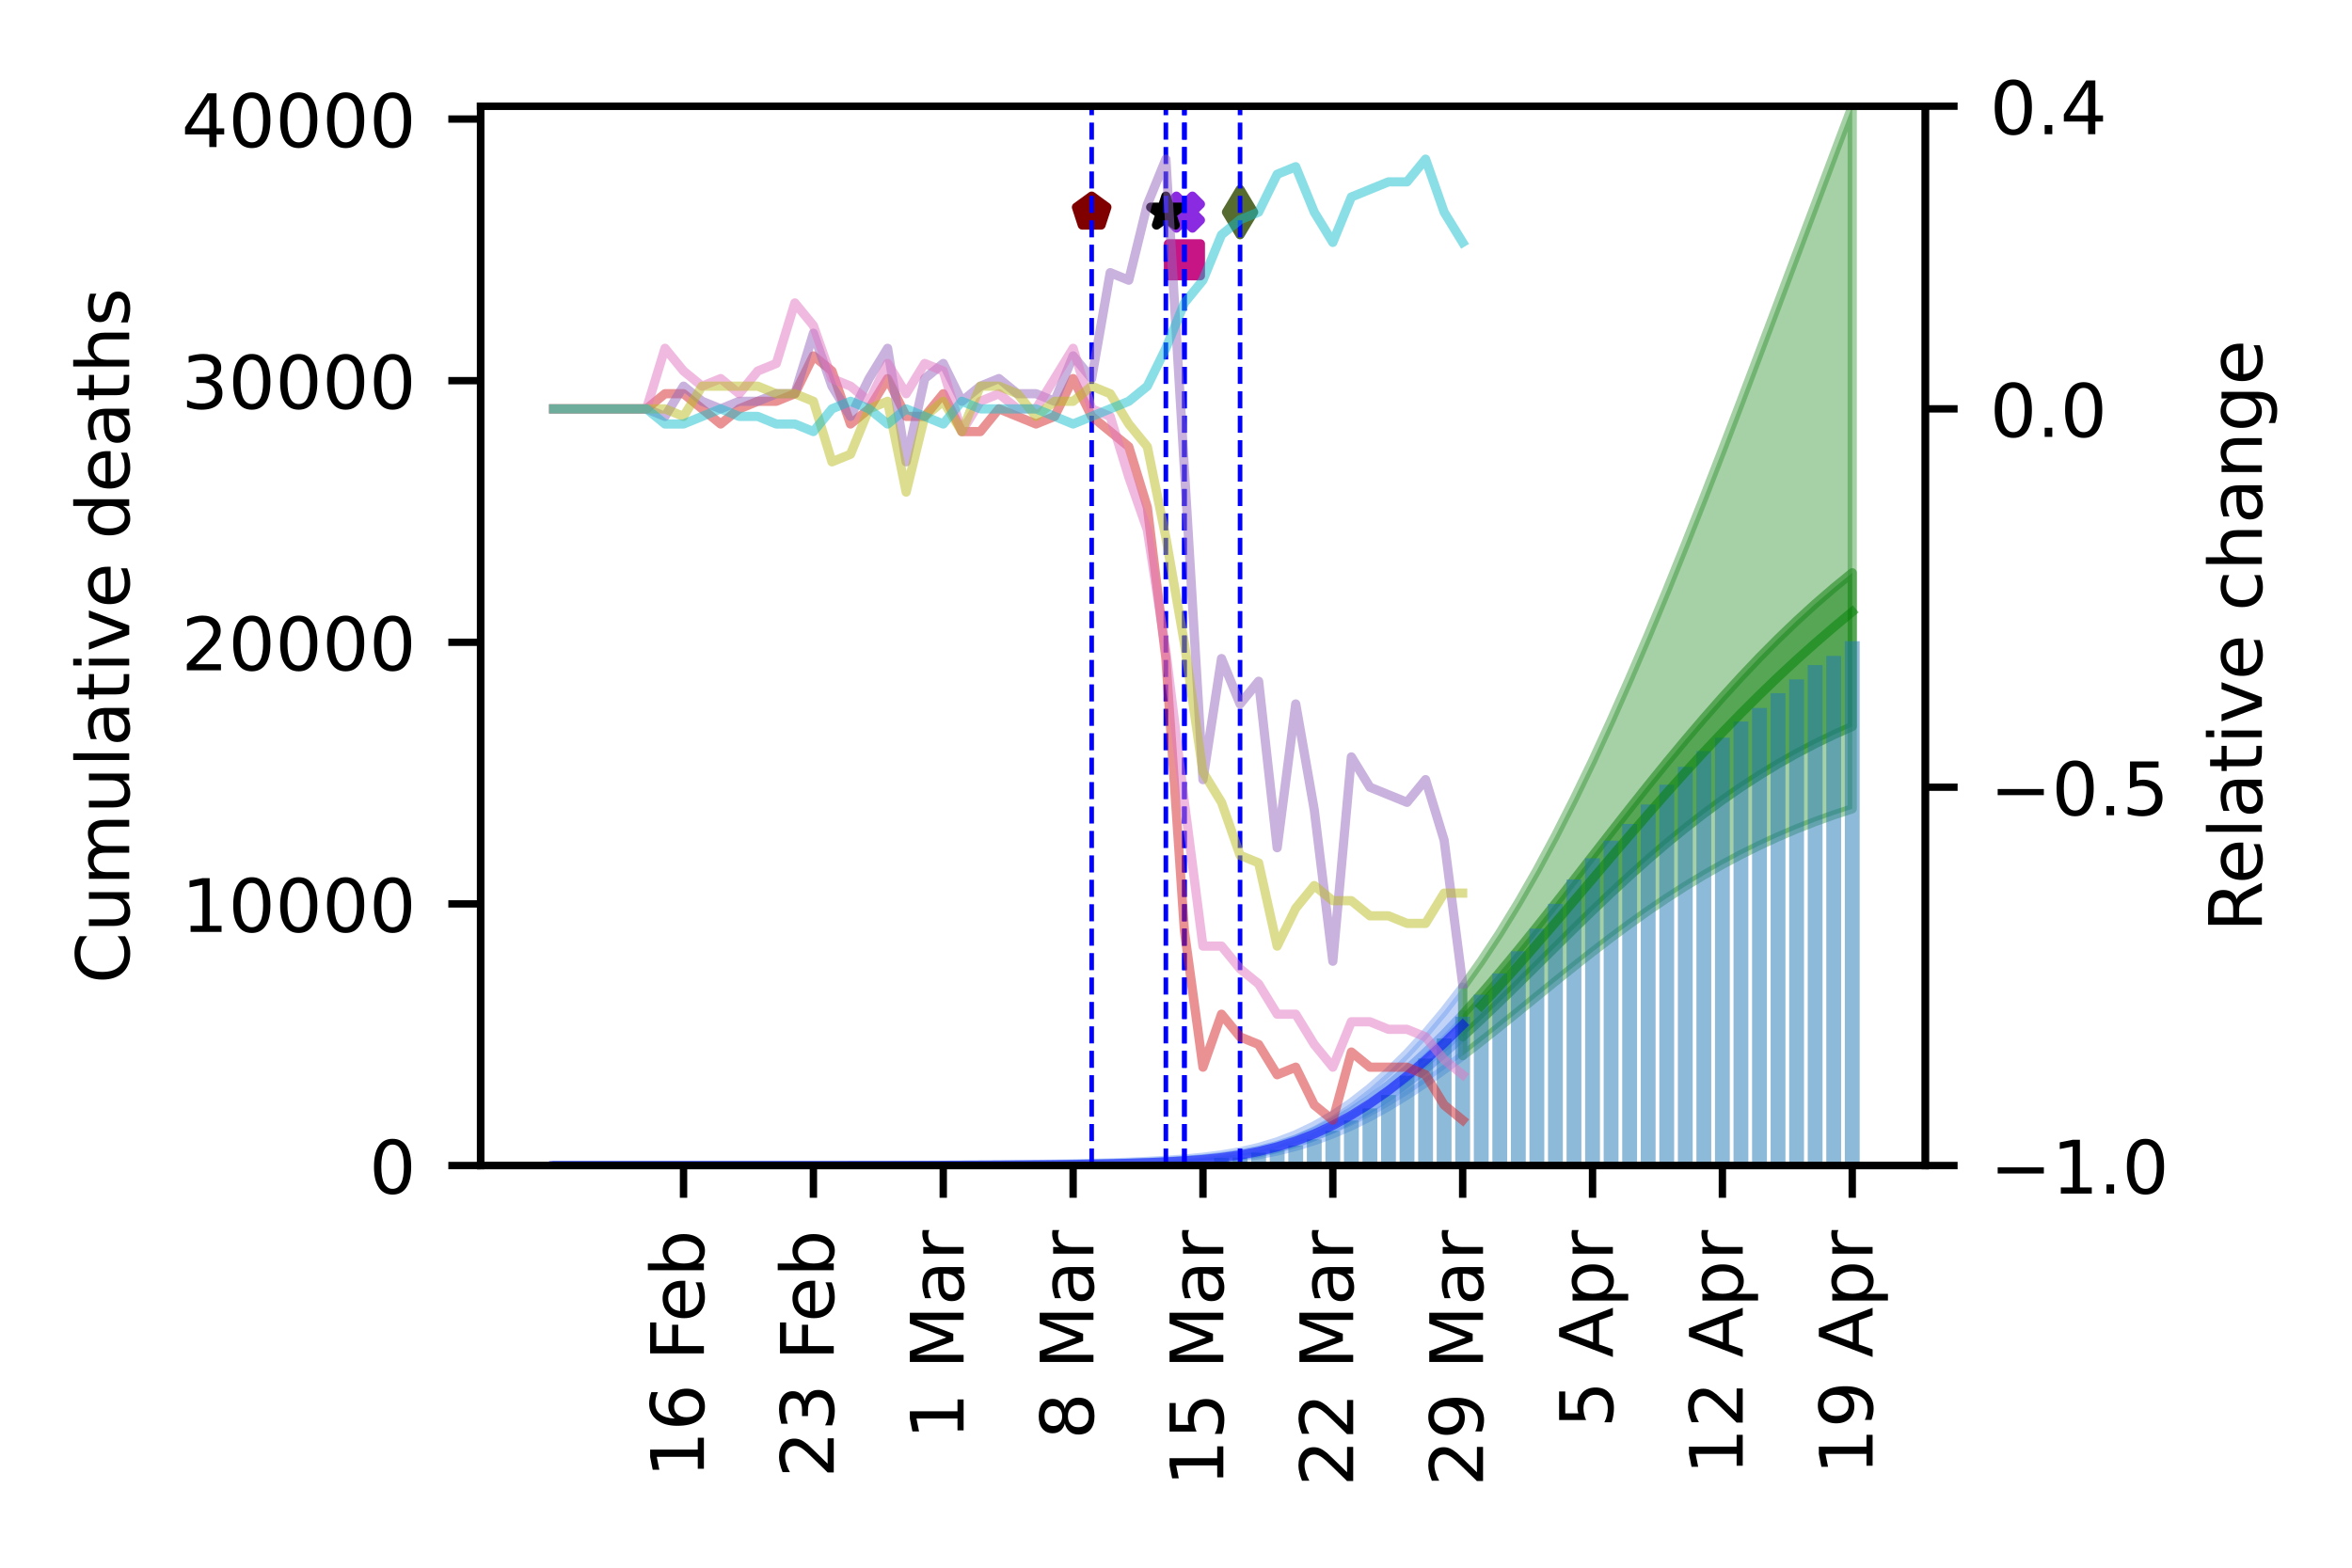 <?xml version="1.0" encoding="utf-8" standalone="no"?>
<!DOCTYPE svg PUBLIC "-//W3C//DTD SVG 1.1//EN"
  "http://www.w3.org/Graphics/SVG/1.1/DTD/svg11.dtd">
<!-- Created with matplotlib (https://matplotlib.org/) -->
<svg height="170.079pt" version="1.1" viewBox="0 0 255.118 170.079" width="255.118pt" xmlns="http://www.w3.org/2000/svg" xmlns:xlink="http://www.w3.org/1999/xlink">
 <defs>
  <style type="text/css">
*{stroke-linecap:butt;stroke-linejoin:round;}
  </style>
 </defs>
 <g id="figure_1">
  <g id="patch_1">
   <path d="M 0 170.079 
L 255.118 170.079 
L 255.118 0 
L 0 0 
z
" style="fill:#ffffff;"/>
  </g>
  <g id="axes_1">
   <g id="patch_2">
    <path d="M 52.13 126.449 
L 208.838 126.449 
L 208.838 11.52 
L 52.13 11.52 
z
" style="fill:#ffffff;"/>
   </g>
   <g id="PolyCollection_1">
    <defs>
     <path d="M 60.058 -43.63 
L 60.058 -43.63 
L 62.07 -43.63 
L 64.082 -43.63 
L 66.094 -43.63 
L 68.107 -43.63 
L 70.119 -43.63 
L 72.131 -43.63 
L 74.143 -43.63 
L 76.155 -43.63 
L 78.168 -43.63 
L 80.18 -43.63 
L 82.192 -43.63 
L 84.204 -43.63 
L 86.216 -43.631 
L 88.228 -43.631 
L 90.241 -43.631 
L 92.253 -43.632 
L 94.265 -43.633 
L 96.277 -43.633 
L 98.289 -43.635 
L 100.301 -43.636 
L 102.314 -43.638 
L 104.326 -43.641 
L 106.338 -43.645 
L 108.35 -43.65 
L 110.362 -43.657 
L 112.374 -43.665 
L 114.387 -43.677 
L 116.399 -43.692 
L 118.411 -43.713 
L 120.423 -43.739 
L 122.435 -43.775 
L 124.448 -43.821 
L 126.46 -43.884 
L 128.472 -43.969 
L 130.484 -44.089 
L 132.496 -44.257 
L 134.508 -44.49 
L 136.521 -44.8 
L 138.533 -45.202 
L 140.545 -45.707 
L 142.557 -46.326 
L 144.569 -47.067 
L 146.581 -47.932 
L 148.594 -48.927 
L 150.606 -50.044 
L 152.618 -51.275 
L 154.63 -52.612 
L 156.642 -54.043 
L 158.654 -55.547 
L 158.654 -62.977 
L 158.654 -62.977 
L 156.642 -60.374 
L 154.63 -57.972 
L 152.618 -55.779 
L 150.606 -53.795 
L 148.594 -52.019 
L 146.581 -50.45 
L 144.569 -49.088 
L 142.557 -47.933 
L 140.545 -46.974 
L 138.533 -46.198 
L 136.521 -45.591 
L 134.508 -45.129 
L 132.496 -44.784 
L 130.484 -44.528 
L 128.472 -44.337 
L 126.46 -44.193 
L 124.448 -44.081 
L 122.435 -43.992 
L 120.423 -43.922 
L 118.411 -43.865 
L 116.399 -43.819 
L 114.387 -43.782 
L 112.374 -43.752 
L 110.362 -43.728 
L 108.35 -43.708 
L 106.338 -43.692 
L 104.326 -43.68 
L 102.314 -43.669 
L 100.301 -43.661 
L 98.289 -43.655 
L 96.277 -43.649 
L 94.265 -43.645 
L 92.253 -43.641 
L 90.241 -43.639 
L 88.228 -43.636 
L 86.216 -43.635 
L 84.204 -43.633 
L 82.192 -43.632 
L 80.18 -43.632 
L 78.168 -43.631 
L 76.155 -43.631 
L 74.143 -43.63 
L 72.131 -43.63 
L 70.119 -43.63 
L 68.107 -43.63 
L 66.094 -43.63 
L 64.082 -43.63 
L 62.07 -43.63 
L 60.058 -43.63 
z
" id="m1410216907" style="stroke:#6495ed;stroke-opacity:0.4;"/>
    </defs>
    <g clip-path="url(#p317fbb6ff0)">
     <use style="fill:#6495ed;fill-opacity:0.4;stroke:#6495ed;stroke-opacity:0.4;" x="0" xlink:href="#m1410216907" y="170.079"/>
    </g>
   </g>
   <g id="PolyCollection_2">
    <defs>
     <path d="M 60.058 -43.63 
L 60.058 -43.63 
L 62.07 -43.63 
L 64.082 -43.63 
L 66.094 -43.63 
L 68.107 -43.63 
L 70.119 -43.63 
L 72.131 -43.63 
L 74.143 -43.63 
L 76.155 -43.63 
L 78.168 -43.63 
L 80.18 -43.63 
L 82.192 -43.631 
L 84.204 -43.631 
L 86.216 -43.631 
L 88.228 -43.632 
L 90.241 -43.633 
L 92.253 -43.634 
L 94.265 -43.635 
L 96.277 -43.636 
L 98.289 -43.638 
L 100.301 -43.641 
L 102.314 -43.644 
L 104.326 -43.649 
L 106.338 -43.655 
L 108.35 -43.662 
L 110.362 -43.672 
L 112.374 -43.684 
L 114.387 -43.7 
L 116.399 -43.721 
L 118.411 -43.748 
L 120.423 -43.782 
L 122.435 -43.826 
L 124.448 -43.884 
L 126.46 -43.96 
L 128.472 -44.061 
L 130.484 -44.2 
L 132.496 -44.393 
L 134.508 -44.657 
L 136.521 -45.012 
L 138.533 -45.473 
L 140.545 -46.058 
L 142.557 -46.776 
L 144.569 -47.638 
L 146.581 -48.648 
L 148.594 -49.81 
L 150.606 -51.118 
L 152.618 -52.564 
L 154.63 -54.137 
L 156.642 -55.823 
L 158.654 -57.606 
L 158.654 -60.017 
L 158.654 -60.017 
L 156.642 -57.893 
L 154.63 -55.899 
L 152.618 -54.051 
L 150.606 -52.362 
L 148.594 -50.839 
L 146.581 -49.488 
L 144.569 -48.313 
L 142.557 -47.312 
L 140.545 -46.48 
L 138.533 -45.806 
L 136.521 -45.277 
L 134.508 -44.872 
L 132.496 -44.57 
L 130.484 -44.348 
L 128.472 -44.186 
L 126.46 -44.065 
L 124.448 -43.972 
L 122.435 -43.9 
L 120.423 -43.843 
L 118.411 -43.799 
L 116.399 -43.763 
L 114.387 -43.735 
L 112.374 -43.713 
L 110.362 -43.695 
L 108.35 -43.681 
L 106.338 -43.67 
L 104.326 -43.662 
L 102.314 -43.655 
L 100.301 -43.649 
L 98.289 -43.645 
L 96.277 -43.642 
L 94.265 -43.639 
L 92.253 -43.637 
L 90.241 -43.635 
L 88.228 -43.634 
L 86.216 -43.633 
L 84.204 -43.632 
L 82.192 -43.631 
L 80.18 -43.631 
L 78.168 -43.631 
L 76.155 -43.63 
L 74.143 -43.63 
L 72.131 -43.63 
L 70.119 -43.63 
L 68.107 -43.63 
L 66.094 -43.63 
L 64.082 -43.63 
L 62.07 -43.63 
L 60.058 -43.63 
z
" id="m40abf4e845" style="stroke:#6495ed;stroke-opacity:0.6;"/>
    </defs>
    <g clip-path="url(#p317fbb6ff0)">
     <use style="fill:#6495ed;fill-opacity:0.6;stroke:#6495ed;stroke-opacity:0.6;" x="0" xlink:href="#m40abf4e845" y="170.079"/>
    </g>
   </g>
   <g id="PolyCollection_3">
    <defs>
     <path d="M 158.654 -62.977 
L 158.654 -55.547 
L 160.667 -57.108 
L 162.679 -58.711 
L 164.691 -60.339 
L 166.703 -61.98 
L 168.715 -63.613 
L 170.728 -65.232 
L 172.74 -66.814 
L 174.752 -68.356 
L 176.764 -69.846 
L 178.776 -71.276 
L 180.788 -72.64 
L 182.801 -73.934 
L 184.813 -75.151 
L 186.825 -76.296 
L 188.837 -77.368 
L 190.849 -78.368 
L 192.861 -79.296 
L 194.874 -80.156 
L 196.886 -80.946 
L 198.898 -81.669 
L 200.91 -82.33 
L 200.91 -158.559 
L 200.91 -158.559 
L 198.898 -153.221 
L 196.886 -147.861 
L 194.874 -142.518 
L 192.861 -137.166 
L 190.849 -131.83 
L 188.837 -126.519 
L 186.825 -121.255 
L 184.813 -116.076 
L 182.801 -110.982 
L 180.788 -105.999 
L 178.776 -101.15 
L 176.764 -96.461 
L 174.752 -91.907 
L 172.74 -87.519 
L 170.728 -83.362 
L 168.715 -79.393 
L 166.703 -75.653 
L 164.691 -72.14 
L 162.679 -68.858 
L 160.667 -65.81 
L 158.654 -62.977 
z
" id="meeb3fd6d43" style="stroke:#228b22;stroke-opacity:0.4;"/>
    </defs>
    <g clip-path="url(#p317fbb6ff0)">
     <use style="fill:#228b22;fill-opacity:0.4;stroke:#228b22;stroke-opacity:0.4;" x="0" xlink:href="#meeb3fd6d43" y="170.079"/>
    </g>
   </g>
   <g id="PolyCollection_4">
    <defs>
     <path d="M 158.654 -60.017 
L 158.654 -57.606 
L 160.667 -59.47 
L 162.679 -61.393 
L 164.691 -63.358 
L 166.703 -65.347 
L 168.715 -67.345 
L 170.728 -69.331 
L 172.74 -71.288 
L 174.752 -73.204 
L 176.764 -75.065 
L 178.776 -76.863 
L 180.788 -78.589 
L 182.801 -80.236 
L 184.813 -81.801 
L 186.825 -83.283 
L 188.837 -84.676 
L 190.849 -85.983 
L 192.861 -87.205 
L 194.874 -88.342 
L 196.886 -89.396 
L 198.898 -90.369 
L 200.91 -91.265 
L 200.91 -107.938 
L 200.91 -107.938 
L 198.898 -106.296 
L 196.886 -104.558 
L 194.874 -102.723 
L 192.861 -100.79 
L 190.849 -98.763 
L 188.837 -96.644 
L 186.825 -94.442 
L 184.813 -92.16 
L 182.801 -89.803 
L 180.788 -87.383 
L 178.776 -84.901 
L 176.764 -82.371 
L 174.752 -79.806 
L 172.74 -77.224 
L 170.728 -74.638 
L 168.715 -72.068 
L 166.703 -69.528 
L 164.691 -67.037 
L 162.679 -64.609 
L 160.667 -62.261 
L 158.654 -60.017 
z
" id="m69f91c7dc2" style="stroke:#228b22;stroke-opacity:0.6;"/>
    </defs>
    <g clip-path="url(#p317fbb6ff0)">
     <use style="fill:#228b22;fill-opacity:0.6;stroke:#228b22;stroke-opacity:0.6;" x="0" xlink:href="#m69f91c7dc2" y="170.079"/>
    </g>
   </g>
   <g id="PathCollection_1">
    <defs>
     <path d="M -0.866 1.732 
L 0 0.866 
L 0.866 1.732 
L 1.732 0.866 
L 0.866 0 
L 1.732 -0.866 
L 0.866 -1.732 
L 0 -0.866 
L -0.866 -1.732 
L -1.732 -0.866 
L -0.866 0 
L -1.732 0.866 
z
" id="mb042e6abaa" style="stroke:#8a2be2;"/>
    </defs>
    <g clip-path="url(#p317fbb6ff0)">
     <use style="fill:#8a2be2;stroke:#8a2be2;" x="128.472" xlink:href="#mb042e6abaa" y="23.013"/>
    </g>
   </g>
   <g id="PathCollection_2">
    <defs>
     <path d="M 0 -1.732 
L -0.389 -0.535 
L -1.647 -0.535 
L -0.629 0.204 
L -1.018 1.401 
L -0 0.662 
L 1.018 1.401 
L 0.629 0.204 
L 1.647 -0.535 
L 0.389 -0.535 
z
" id="m232df89891" style="stroke:#000000;"/>
    </defs>
    <g clip-path="url(#p317fbb6ff0)">
     <use style="stroke:#000000;" x="126.46" xlink:href="#m232df89891" y="23.013"/>
    </g>
   </g>
   <g id="PathCollection_3">
    <defs>
     <path d="M -1.732 1.732 
L 1.732 1.732 
L 1.732 -1.732 
L -1.732 -1.732 
z
" id="m09abf1104e" style="stroke:#c71585;"/>
    </defs>
    <g clip-path="url(#p317fbb6ff0)">
     <use style="fill:#c71585;stroke:#c71585;" x="128.472" xlink:href="#m09abf1104e" y="28.185"/>
    </g>
   </g>
   <g id="PathCollection_4">
    <defs>
     <path d="M 0 -1.732 
L -1.647 -0.535 
L -1.018 1.401 
L 1.018 1.401 
L 1.647 -0.535 
z
" id="m00214cfa0d" style="stroke:#800000;"/>
    </defs>
    <g clip-path="url(#p317fbb6ff0)">
     <use style="fill:#800000;stroke:#800000;" x="118.411" xlink:href="#m00214cfa0d" y="23.013"/>
    </g>
   </g>
   <g id="PathCollection_5">
    <defs>
     <path d="M -0 2.449 
L 1.47 0 
L 0 -2.449 
L -1.47 -0 
z
" id="m5f11f4ef38" style="stroke:#556b2f;"/>
    </defs>
    <g clip-path="url(#p317fbb6ff0)">
     <use style="fill:#556b2f;stroke:#556b2f;" x="134.508" xlink:href="#m5f11f4ef38" y="23.013"/>
    </g>
   </g>
   <g id="patch_3">
    <path clip-path="url(#p317fbb6ff0)" d="M 59.253 126.449 
L 60.863 126.449 
L 60.863 126.449 
L 59.253 126.449 
z
" style="fill:#1f77b4;opacity:0.5;"/>
   </g>
   <g id="patch_4">
    <path clip-path="url(#p317fbb6ff0)" d="M 61.265 126.449 
L 62.875 126.449 
L 62.875 126.449 
L 61.265 126.449 
z
" style="fill:#1f77b4;opacity:0.5;"/>
   </g>
   <g id="patch_5">
    <path clip-path="url(#p317fbb6ff0)" d="M 63.277 126.449 
L 64.887 126.449 
L 64.887 126.449 
L 63.277 126.449 
z
" style="fill:#1f77b4;opacity:0.5;"/>
   </g>
   <g id="patch_6">
    <path clip-path="url(#p317fbb6ff0)" d="M 65.29 126.449 
L 66.899 126.449 
L 66.899 126.449 
L 65.29 126.449 
z
" style="fill:#1f77b4;opacity:0.5;"/>
   </g>
   <g id="patch_7">
    <path clip-path="url(#p317fbb6ff0)" d="M 67.302 126.449 
L 68.912 126.449 
L 68.912 126.449 
L 67.302 126.449 
z
" style="fill:#1f77b4;opacity:0.5;"/>
   </g>
   <g id="patch_8">
    <path clip-path="url(#p317fbb6ff0)" d="M 69.314 126.449 
L 70.924 126.449 
L 70.924 126.449 
L 69.314 126.449 
z
" style="fill:#1f77b4;opacity:0.5;"/>
   </g>
   <g id="patch_9">
    <path clip-path="url(#p317fbb6ff0)" d="M 71.326 126.449 
L 72.936 126.449 
L 72.936 126.449 
L 71.326 126.449 
z
" style="fill:#1f77b4;opacity:0.5;"/>
   </g>
   <g id="patch_10">
    <path clip-path="url(#p317fbb6ff0)" d="M 73.338 126.449 
L 74.948 126.449 
L 74.948 126.449 
L 73.338 126.449 
z
" style="fill:#1f77b4;opacity:0.5;"/>
   </g>
   <g id="patch_11">
    <path clip-path="url(#p317fbb6ff0)" d="M 75.35 126.449 
L 76.96 126.449 
L 76.96 126.449 
L 75.35 126.449 
z
" style="fill:#1f77b4;opacity:0.5;"/>
   </g>
   <g id="patch_12">
    <path clip-path="url(#p317fbb6ff0)" d="M 77.363 126.449 
L 78.972 126.449 
L 78.972 126.449 
L 77.363 126.449 
z
" style="fill:#1f77b4;opacity:0.5;"/>
   </g>
   <g id="patch_13">
    <path clip-path="url(#p317fbb6ff0)" d="M 79.375 126.449 
L 80.985 126.449 
L 80.985 126.449 
L 79.375 126.449 
z
" style="fill:#1f77b4;opacity:0.5;"/>
   </g>
   <g id="patch_14">
    <path clip-path="url(#p317fbb6ff0)" d="M 81.387 126.449 
L 82.997 126.449 
L 82.997 126.449 
L 81.387 126.449 
z
" style="fill:#1f77b4;opacity:0.5;"/>
   </g>
   <g id="patch_15">
    <path clip-path="url(#p317fbb6ff0)" d="M 83.399 126.449 
L 85.009 126.449 
L 85.009 126.449 
L 83.399 126.449 
z
" style="fill:#1f77b4;opacity:0.5;"/>
   </g>
   <g id="patch_16">
    <path clip-path="url(#p317fbb6ff0)" d="M 85.411 126.449 
L 87.021 126.449 
L 87.021 126.449 
L 85.411 126.449 
z
" style="fill:#1f77b4;opacity:0.5;"/>
   </g>
   <g id="patch_17">
    <path clip-path="url(#p317fbb6ff0)" d="M 87.424 126.449 
L 89.033 126.449 
L 89.033 126.449 
L 87.424 126.449 
z
" style="fill:#1f77b4;opacity:0.5;"/>
   </g>
   <g id="patch_18">
    <path clip-path="url(#p317fbb6ff0)" d="M 89.436 126.449 
L 91.045 126.449 
L 91.045 126.449 
L 89.436 126.449 
z
" style="fill:#1f77b4;opacity:0.5;"/>
   </g>
   <g id="patch_19">
    <path clip-path="url(#p317fbb6ff0)" d="M 91.448 126.449 
L 93.058 126.449 
L 93.058 126.449 
L 91.448 126.449 
z
" style="fill:#1f77b4;opacity:0.5;"/>
   </g>
   <g id="patch_20">
    <path clip-path="url(#p317fbb6ff0)" d="M 93.46 126.449 
L 95.07 126.449 
L 95.07 126.449 
L 93.46 126.449 
z
" style="fill:#1f77b4;opacity:0.5;"/>
   </g>
   <g id="patch_21">
    <path clip-path="url(#p317fbb6ff0)" d="M 95.472 126.449 
L 97.082 126.449 
L 97.082 126.449 
L 95.472 126.449 
z
" style="fill:#1f77b4;opacity:0.5;"/>
   </g>
   <g id="patch_22">
    <path clip-path="url(#p317fbb6ff0)" d="M 97.484 126.449 
L 99.094 126.449 
L 99.094 126.449 
L 97.484 126.449 
z
" style="fill:#1f77b4;opacity:0.5;"/>
   </g>
   <g id="patch_23">
    <path clip-path="url(#p317fbb6ff0)" d="M 99.497 126.449 
L 101.106 126.449 
L 101.106 126.449 
L 99.497 126.449 
z
" style="fill:#1f77b4;opacity:0.5;"/>
   </g>
   <g id="patch_24">
    <path clip-path="url(#p317fbb6ff0)" d="M 101.509 126.449 
L 103.118 126.449 
L 103.118 126.449 
L 101.509 126.449 
z
" style="fill:#1f77b4;opacity:0.5;"/>
   </g>
   <g id="patch_25">
    <path clip-path="url(#p317fbb6ff0)" d="M 103.521 126.449 
L 105.131 126.449 
L 105.131 126.449 
L 103.521 126.449 
z
" style="fill:#1f77b4;opacity:0.5;"/>
   </g>
   <g id="patch_26">
    <path clip-path="url(#p317fbb6ff0)" d="M 105.533 126.449 
L 107.143 126.449 
L 107.143 126.449 
L 105.533 126.449 
z
" style="fill:#1f77b4;opacity:0.5;"/>
   </g>
   <g id="patch_27">
    <path clip-path="url(#p317fbb6ff0)" d="M 107.545 126.449 
L 109.155 126.449 
L 109.155 126.449 
L 107.545 126.449 
z
" style="fill:#1f77b4;opacity:0.5;"/>
   </g>
   <g id="patch_28">
    <path clip-path="url(#p317fbb6ff0)" d="M 109.557 126.449 
L 111.167 126.449 
L 111.167 126.446 
L 109.557 126.446 
z
" style="fill:#1f77b4;opacity:0.5;"/>
   </g>
   <g id="patch_29">
    <path clip-path="url(#p317fbb6ff0)" d="M 111.57 126.449 
L 113.179 126.449 
L 113.179 126.44 
L 111.57 126.44 
z
" style="fill:#1f77b4;opacity:0.5;"/>
   </g>
   <g id="patch_30">
    <path clip-path="url(#p317fbb6ff0)" d="M 113.582 126.449 
L 115.192 126.449 
L 115.192 126.435 
L 113.582 126.435 
z
" style="fill:#1f77b4;opacity:0.5;"/>
   </g>
   <g id="patch_31">
    <path clip-path="url(#p317fbb6ff0)" d="M 115.594 126.449 
L 117.204 126.449 
L 117.204 126.435 
L 115.594 126.435 
z
" style="fill:#1f77b4;opacity:0.5;"/>
   </g>
   <g id="patch_32">
    <path clip-path="url(#p317fbb6ff0)" d="M 117.606 126.449 
L 119.216 126.449 
L 119.216 126.435 
L 117.606 126.435 
z
" style="fill:#1f77b4;opacity:0.5;"/>
   </g>
   <g id="patch_33">
    <path clip-path="url(#p317fbb6ff0)" d="M 119.618 126.449 
L 121.228 126.449 
L 121.228 126.369 
L 119.618 126.369 
z
" style="fill:#1f77b4;opacity:0.5;"/>
   </g>
   <g id="patch_34">
    <path clip-path="url(#p317fbb6ff0)" d="M 121.63 126.449 
L 123.24 126.449 
L 123.24 126.349 
L 121.63 126.349 
z
" style="fill:#1f77b4;opacity:0.5;"/>
   </g>
   <g id="patch_35">
    <path clip-path="url(#p317fbb6ff0)" d="M 123.643 126.449 
L 125.252 126.449 
L 125.252 126.315 
L 123.643 126.315 
z
" style="fill:#1f77b4;opacity:0.5;"/>
   </g>
   <g id="patch_36">
    <path clip-path="url(#p317fbb6ff0)" d="M 125.655 126.449 
L 127.265 126.449 
L 127.265 126.21 
L 125.655 126.21 
z
" style="fill:#1f77b4;opacity:0.5;"/>
   </g>
   <g id="patch_37">
    <path clip-path="url(#p317fbb6ff0)" d="M 127.667 126.449 
L 129.277 126.449 
L 129.277 126.105 
L 127.667 126.105 
z
" style="fill:#1f77b4;opacity:0.5;"/>
   </g>
   <g id="patch_38">
    <path clip-path="url(#p317fbb6ff0)" d="M 129.679 126.449 
L 131.289 126.449 
L 131.289 126.063 
L 129.679 126.063 
z
" style="fill:#1f77b4;opacity:0.5;"/>
   </g>
   <g id="patch_39">
    <path clip-path="url(#p317fbb6ff0)" d="M 131.691 126.449 
L 133.301 126.449 
L 133.301 125.631 
L 131.691 125.631 
z
" style="fill:#1f77b4;opacity:0.5;"/>
   </g>
   <g id="patch_40">
    <path clip-path="url(#p317fbb6ff0)" d="M 133.704 126.449 
L 135.313 126.449 
L 135.313 125.572 
L 133.704 125.572 
z
" style="fill:#1f77b4;opacity:0.5;"/>
   </g>
   <g id="patch_41">
    <path clip-path="url(#p317fbb6ff0)" d="M 135.716 126.449 
L 137.325 126.449 
L 137.325 125.055 
L 135.716 125.055 
z
" style="fill:#1f77b4;opacity:0.5;"/>
   </g>
   <g id="patch_42">
    <path clip-path="url(#p317fbb6ff0)" d="M 137.728 126.449 
L 139.338 126.449 
L 139.338 124.751 
L 137.728 124.751 
z
" style="fill:#1f77b4;opacity:0.5;"/>
   </g>
   <g id="patch_43">
    <path clip-path="url(#p317fbb6ff0)" d="M 139.74 126.449 
L 141.35 126.449 
L 141.35 124.272 
L 139.74 124.272 
z
" style="fill:#1f77b4;opacity:0.5;"/>
   </g>
   <g id="patch_44">
    <path clip-path="url(#p317fbb6ff0)" d="M 141.752 126.449 
L 143.362 126.449 
L 143.362 123.605 
L 141.752 123.605 
z
" style="fill:#1f77b4;opacity:0.5;"/>
   </g>
   <g id="patch_45">
    <path clip-path="url(#p317fbb6ff0)" d="M 143.764 126.449 
L 145.374 126.449 
L 145.374 122.685 
L 143.764 122.685 
z
" style="fill:#1f77b4;opacity:0.5;"/>
   </g>
   <g id="patch_46">
    <path clip-path="url(#p317fbb6ff0)" d="M 145.777 126.449 
L 147.386 126.449 
L 147.386 121.567 
L 145.777 121.567 
z
" style="fill:#1f77b4;opacity:0.5;"/>
   </g>
   <g id="patch_47">
    <path clip-path="url(#p317fbb6ff0)" d="M 147.789 126.449 
L 149.398 126.449 
L 149.398 120.255 
L 147.789 120.255 
z
" style="fill:#1f77b4;opacity:0.5;"/>
   </g>
   <g id="patch_48">
    <path clip-path="url(#p317fbb6ff0)" d="M 149.801 126.449 
L 151.411 126.449 
L 151.411 118.797 
L 149.801 118.797 
z
" style="fill:#1f77b4;opacity:0.5;"/>
   </g>
   <g id="patch_49">
    <path clip-path="url(#p317fbb6ff0)" d="M 151.813 126.449 
L 153.423 126.449 
L 153.423 116.702 
L 151.813 116.702 
z
" style="fill:#1f77b4;opacity:0.5;"/>
   </g>
   <g id="patch_50">
    <path clip-path="url(#p317fbb6ff0)" d="M 153.825 126.449 
L 155.435 126.449 
L 155.435 114.843 
L 153.825 114.843 
z
" style="fill:#1f77b4;opacity:0.5;"/>
   </g>
   <g id="patch_51">
    <path clip-path="url(#p317fbb6ff0)" d="M 155.837 126.449 
L 157.447 126.449 
L 157.447 112.66 
L 155.837 112.66 
z
" style="fill:#1f77b4;opacity:0.5;"/>
   </g>
   <g id="patch_52">
    <path clip-path="url(#p317fbb6ff0)" d="M 157.85 126.449 
L 159.459 126.449 
L 159.459 110.299 
L 157.85 110.299 
z
" style="fill:#1f77b4;opacity:0.5;"/>
   </g>
   <g id="patch_53">
    <path clip-path="url(#p317fbb6ff0)" d="M 159.862 126.449 
L 161.472 126.449 
L 161.472 107.92 
L 159.862 107.92 
z
" style="fill:#1f77b4;opacity:0.5;"/>
   </g>
   <g id="patch_54">
    <path clip-path="url(#p317fbb6ff0)" d="M 161.874 126.449 
L 163.484 126.449 
L 163.484 105.615 
L 161.874 105.615 
z
" style="fill:#1f77b4;opacity:0.5;"/>
   </g>
   <g id="patch_55">
    <path clip-path="url(#p317fbb6ff0)" d="M 163.886 126.449 
L 165.496 126.449 
L 165.496 103.206 
L 163.886 103.206 
z
" style="fill:#1f77b4;opacity:0.5;"/>
   </g>
   <g id="patch_56">
    <path clip-path="url(#p317fbb6ff0)" d="M 165.898 126.449 
L 167.508 126.449 
L 167.508 100.753 
L 165.898 100.753 
z
" style="fill:#1f77b4;opacity:0.5;"/>
   </g>
   <g id="patch_57">
    <path clip-path="url(#p317fbb6ff0)" d="M 167.91 126.449 
L 169.52 126.449 
L 169.52 98.057 
L 167.91 98.057 
z
" style="fill:#1f77b4;opacity:0.5;"/>
   </g>
   <g id="patch_58">
    <path clip-path="url(#p317fbb6ff0)" d="M 169.923 126.449 
L 171.532 126.449 
L 171.532 95.411 
L 169.923 95.411 
z
" style="fill:#1f77b4;opacity:0.5;"/>
   </g>
   <g id="patch_59">
    <path clip-path="url(#p317fbb6ff0)" d="M 171.935 126.449 
L 173.545 126.449 
L 173.545 93.115 
L 171.935 93.115 
z
" style="fill:#1f77b4;opacity:0.5;"/>
   </g>
   <g id="patch_60">
    <path clip-path="url(#p317fbb6ff0)" d="M 173.947 126.449 
L 175.557 126.449 
L 175.557 91.202 
L 173.947 91.202 
z
" style="fill:#1f77b4;opacity:0.5;"/>
   </g>
   <g id="patch_61">
    <path clip-path="url(#p317fbb6ff0)" d="M 175.959 126.449 
L 177.569 126.449 
L 177.569 89.394 
L 175.959 89.394 
z
" style="fill:#1f77b4;opacity:0.5;"/>
   </g>
   <g id="patch_62">
    <path clip-path="url(#p317fbb6ff0)" d="M 177.971 126.449 
L 179.581 126.449 
L 179.581 87.285 
L 177.971 87.285 
z
" style="fill:#1f77b4;opacity:0.5;"/>
   </g>
   <g id="patch_63">
    <path clip-path="url(#p317fbb6ff0)" d="M 179.984 126.449 
L 181.593 126.449 
L 181.593 85.137 
L 179.984 85.137 
z
" style="fill:#1f77b4;opacity:0.5;"/>
   </g>
   <g id="patch_64">
    <path clip-path="url(#p317fbb6ff0)" d="M 181.996 126.449 
L 183.605 126.449 
L 183.605 83.198 
L 181.996 83.198 
z
" style="fill:#1f77b4;opacity:0.5;"/>
   </g>
   <g id="patch_65">
    <path clip-path="url(#p317fbb6ff0)" d="M 184.008 126.449 
L 185.618 126.449 
L 185.618 81.481 
L 184.008 81.481 
z
" style="fill:#1f77b4;opacity:0.5;"/>
   </g>
   <g id="patch_66">
    <path clip-path="url(#p317fbb6ff0)" d="M 186.02 126.449 
L 187.63 126.449 
L 187.63 80.033 
L 186.02 80.033 
z
" style="fill:#1f77b4;opacity:0.5;"/>
   </g>
   <g id="patch_67">
    <path clip-path="url(#p317fbb6ff0)" d="M 188.032 126.449 
L 189.642 126.449 
L 189.642 78.276 
L 188.032 78.276 
z
" style="fill:#1f77b4;opacity:0.5;"/>
   </g>
   <g id="patch_68">
    <path clip-path="url(#p317fbb6ff0)" d="M 190.044 126.449 
L 191.654 126.449 
L 191.654 76.809 
L 190.044 76.809 
z
" style="fill:#1f77b4;opacity:0.5;"/>
   </g>
   <g id="patch_69">
    <path clip-path="url(#p317fbb6ff0)" d="M 192.057 126.449 
L 193.666 126.449 
L 193.666 75.2 
L 192.057 75.2 
z
" style="fill:#1f77b4;opacity:0.5;"/>
   </g>
   <g id="patch_70">
    <path clip-path="url(#p317fbb6ff0)" d="M 194.069 126.449 
L 195.678 126.449 
L 195.678 73.715 
L 194.069 73.715 
z
" style="fill:#1f77b4;opacity:0.5;"/>
   </g>
   <g id="patch_71">
    <path clip-path="url(#p317fbb6ff0)" d="M 196.081 126.449 
L 197.691 126.449 
L 197.691 72.151 
L 196.081 72.151 
z
" style="fill:#1f77b4;opacity:0.5;"/>
   </g>
   <g id="patch_72">
    <path clip-path="url(#p317fbb6ff0)" d="M 198.093 126.449 
L 199.703 126.449 
L 199.703 71.163 
L 198.093 71.163 
z
" style="fill:#1f77b4;opacity:0.5;"/>
   </g>
   <g id="patch_73">
    <path clip-path="url(#p317fbb6ff0)" d="M 200.105 126.449 
L 201.715 126.449 
L 201.715 69.56 
L 200.105 69.56 
z
" style="fill:#1f77b4;opacity:0.5;"/>
   </g>
   <g id="matplotlib.axis_1">
    <g id="xtick_1">
     <g id="line2d_1">
      <defs>
       <path d="M 0 0 
L 0 3.5 
" id="m2aa297a9e4" style="stroke:#000000;stroke-width:0.8;"/>
      </defs>
      <g>
       <use style="stroke:#000000;stroke-width:0.8;" x="200.91" xlink:href="#m2aa297a9e4" y="126.449"/>
      </g>
     </g>
     <g id="text_1">
      <!-- 19 Apr -->
      <defs>
       <path d="M 12.406 8.297 
L 28.516 8.297 
L 28.516 63.922 
L 10.984 60.406 
L 10.984 69.391 
L 28.422 72.906 
L 38.281 72.906 
L 38.281 8.297 
L 54.391 8.297 
L 54.391 0 
L 12.406 0 
z
" id="DejaVuSans-49"/>
       <path d="M 10.984 1.516 
L 10.984 10.5 
Q 14.703 8.734 18.5 7.812 
Q 22.312 6.891 25.984 6.891 
Q 35.75 6.891 40.891 13.453 
Q 46.047 20.016 46.781 33.406 
Q 43.953 29.203 39.594 26.953 
Q 35.25 24.703 29.984 24.703 
Q 19.047 24.703 12.672 31.312 
Q 6.297 37.938 6.297 49.422 
Q 6.297 60.641 12.938 67.422 
Q 19.578 74.219 30.609 74.219 
Q 43.266 74.219 49.922 64.516 
Q 56.594 54.828 56.594 36.375 
Q 56.594 19.141 48.406 8.859 
Q 40.234 -1.422 26.422 -1.422 
Q 22.703 -1.422 18.891 -0.688 
Q 15.094 0.047 10.984 1.516 
z
M 30.609 32.422 
Q 37.25 32.422 41.125 36.953 
Q 45.016 41.5 45.016 49.422 
Q 45.016 57.281 41.125 61.844 
Q 37.25 66.406 30.609 66.406 
Q 23.969 66.406 20.094 61.844 
Q 16.219 57.281 16.219 49.422 
Q 16.219 41.5 20.094 36.953 
Q 23.969 32.422 30.609 32.422 
z
" id="DejaVuSans-57"/>
       <path id="DejaVuSans-32"/>
       <path d="M 34.188 63.188 
L 20.797 26.906 
L 47.609 26.906 
z
M 28.609 72.906 
L 39.797 72.906 
L 67.578 0 
L 57.328 0 
L 50.688 18.703 
L 17.828 18.703 
L 11.188 0 
L 0.781 0 
z
" id="DejaVuSans-65"/>
       <path d="M 18.109 8.203 
L 18.109 -20.797 
L 9.078 -20.797 
L 9.078 54.688 
L 18.109 54.688 
L 18.109 46.391 
Q 20.953 51.266 25.266 53.625 
Q 29.594 56 35.594 56 
Q 45.562 56 51.781 48.094 
Q 58.016 40.188 58.016 27.297 
Q 58.016 14.406 51.781 6.484 
Q 45.562 -1.422 35.594 -1.422 
Q 29.594 -1.422 25.266 0.953 
Q 20.953 3.328 18.109 8.203 
z
M 48.688 27.297 
Q 48.688 37.203 44.609 42.844 
Q 40.531 48.484 33.406 48.484 
Q 26.266 48.484 22.188 42.844 
Q 18.109 37.203 18.109 27.297 
Q 18.109 17.391 22.188 11.75 
Q 26.266 6.109 33.406 6.109 
Q 40.531 6.109 44.609 11.75 
Q 48.688 17.391 48.688 27.297 
z
" id="DejaVuSans-112"/>
       <path d="M 41.109 46.297 
Q 39.594 47.172 37.812 47.578 
Q 36.031 48 33.891 48 
Q 26.266 48 22.188 43.047 
Q 18.109 38.094 18.109 28.812 
L 18.109 0 
L 9.078 0 
L 9.078 54.688 
L 18.109 54.688 
L 18.109 46.188 
Q 20.953 51.172 25.484 53.578 
Q 30.031 56 36.531 56 
Q 37.453 56 38.578 55.875 
Q 39.703 55.766 41.062 55.516 
z
" id="DejaVuSans-114"/>
      </defs>
      <g transform="translate(203.118 160.011)rotate(-90)scale(0.08 -0.08)">
       <use xlink:href="#DejaVuSans-49"/>
       <use x="63.623" xlink:href="#DejaVuSans-57"/>
       <use x="127.246" xlink:href="#DejaVuSans-32"/>
       <use x="159.033" xlink:href="#DejaVuSans-65"/>
       <use x="227.441" xlink:href="#DejaVuSans-112"/>
       <use x="290.918" xlink:href="#DejaVuSans-114"/>
      </g>
     </g>
    </g>
    <g id="xtick_2">
     <g id="line2d_2">
      <g>
       <use style="stroke:#000000;stroke-width:0.8;" x="186.825" xlink:href="#m2aa297a9e4" y="126.449"/>
      </g>
     </g>
     <g id="text_2">
      <!-- 12 Apr -->
      <defs>
       <path d="M 19.188 8.297 
L 53.609 8.297 
L 53.609 0 
L 7.328 0 
L 7.328 8.297 
Q 12.938 14.109 22.625 23.891 
Q 32.328 33.688 34.812 36.531 
Q 39.547 41.844 41.422 45.531 
Q 43.312 49.219 43.312 52.781 
Q 43.312 58.594 39.234 62.25 
Q 35.156 65.922 28.609 65.922 
Q 23.969 65.922 18.812 64.312 
Q 13.672 62.703 7.812 59.422 
L 7.812 69.391 
Q 13.766 71.781 18.938 73 
Q 24.125 74.219 28.422 74.219 
Q 39.75 74.219 46.484 68.547 
Q 53.219 62.891 53.219 53.422 
Q 53.219 48.922 51.531 44.891 
Q 49.859 40.875 45.406 35.406 
Q 44.188 33.984 37.641 27.219 
Q 31.109 20.453 19.188 8.297 
z
" id="DejaVuSans-50"/>
      </defs>
      <g transform="translate(189.032 160.011)rotate(-90)scale(0.08 -0.08)">
       <use xlink:href="#DejaVuSans-49"/>
       <use x="63.623" xlink:href="#DejaVuSans-50"/>
       <use x="127.246" xlink:href="#DejaVuSans-32"/>
       <use x="159.033" xlink:href="#DejaVuSans-65"/>
       <use x="227.441" xlink:href="#DejaVuSans-112"/>
       <use x="290.918" xlink:href="#DejaVuSans-114"/>
      </g>
     </g>
    </g>
    <g id="xtick_3">
     <g id="line2d_3">
      <g>
       <use style="stroke:#000000;stroke-width:0.8;" x="172.74" xlink:href="#m2aa297a9e4" y="126.449"/>
      </g>
     </g>
     <g id="text_3">
      <!-- 5 Apr -->
      <defs>
       <path d="M 10.797 72.906 
L 49.516 72.906 
L 49.516 64.594 
L 19.828 64.594 
L 19.828 46.734 
Q 21.969 47.469 24.109 47.828 
Q 26.266 48.188 28.422 48.188 
Q 40.625 48.188 47.75 41.5 
Q 54.891 34.812 54.891 23.391 
Q 54.891 11.625 47.562 5.094 
Q 40.234 -1.422 26.906 -1.422 
Q 22.312 -1.422 17.547 -0.641 
Q 12.797 0.141 7.719 1.703 
L 7.719 11.625 
Q 12.109 9.234 16.797 8.062 
Q 21.484 6.891 26.703 6.891 
Q 35.156 6.891 40.078 11.328 
Q 45.016 15.766 45.016 23.391 
Q 45.016 31 40.078 35.438 
Q 35.156 39.891 26.703 39.891 
Q 22.75 39.891 18.812 39.016 
Q 14.891 38.141 10.797 36.281 
z
" id="DejaVuSans-53"/>
      </defs>
      <g transform="translate(174.947 154.921)rotate(-90)scale(0.08 -0.08)">
       <use xlink:href="#DejaVuSans-53"/>
       <use x="63.623" xlink:href="#DejaVuSans-32"/>
       <use x="95.41" xlink:href="#DejaVuSans-65"/>
       <use x="163.818" xlink:href="#DejaVuSans-112"/>
       <use x="227.295" xlink:href="#DejaVuSans-114"/>
      </g>
     </g>
    </g>
    <g id="xtick_4">
     <g id="line2d_4">
      <g>
       <use style="stroke:#000000;stroke-width:0.8;" x="158.654" xlink:href="#m2aa297a9e4" y="126.449"/>
      </g>
     </g>
     <g id="text_4">
      <!-- 29 Mar -->
      <defs>
       <path d="M 9.812 72.906 
L 24.516 72.906 
L 43.109 23.297 
L 61.812 72.906 
L 76.516 72.906 
L 76.516 0 
L 66.891 0 
L 66.891 64.016 
L 48.094 14.016 
L 38.188 14.016 
L 19.391 64.016 
L 19.391 0 
L 9.812 0 
z
" id="DejaVuSans-77"/>
       <path d="M 34.281 27.484 
Q 23.391 27.484 19.188 25 
Q 14.984 22.516 14.984 16.5 
Q 14.984 11.719 18.141 8.906 
Q 21.297 6.109 26.703 6.109 
Q 34.188 6.109 38.703 11.406 
Q 43.219 16.703 43.219 25.484 
L 43.219 27.484 
z
M 52.203 31.203 
L 52.203 0 
L 43.219 0 
L 43.219 8.297 
Q 40.141 3.328 35.547 0.953 
Q 30.953 -1.422 24.312 -1.422 
Q 15.922 -1.422 10.953 3.297 
Q 6 8.016 6 15.922 
Q 6 25.141 12.172 29.828 
Q 18.359 34.516 30.609 34.516 
L 43.219 34.516 
L 43.219 35.406 
Q 43.219 41.609 39.141 45 
Q 35.062 48.391 27.688 48.391 
Q 23 48.391 18.547 47.266 
Q 14.109 46.141 10.016 43.891 
L 10.016 52.203 
Q 14.938 54.109 19.578 55.047 
Q 24.219 56 28.609 56 
Q 40.484 56 46.344 49.844 
Q 52.203 43.703 52.203 31.203 
z
" id="DejaVuSans-97"/>
      </defs>
      <g transform="translate(160.862 161.265)rotate(-90)scale(0.08 -0.08)">
       <use xlink:href="#DejaVuSans-50"/>
       <use x="63.623" xlink:href="#DejaVuSans-57"/>
       <use x="127.246" xlink:href="#DejaVuSans-32"/>
       <use x="159.033" xlink:href="#DejaVuSans-77"/>
       <use x="245.312" xlink:href="#DejaVuSans-97"/>
       <use x="306.592" xlink:href="#DejaVuSans-114"/>
      </g>
     </g>
    </g>
    <g id="xtick_5">
     <g id="line2d_5">
      <g>
       <use style="stroke:#000000;stroke-width:0.8;" x="144.569" xlink:href="#m2aa297a9e4" y="126.449"/>
      </g>
     </g>
     <g id="text_5">
      <!-- 22 Mar -->
      <g transform="translate(146.777 161.265)rotate(-90)scale(0.08 -0.08)">
       <use xlink:href="#DejaVuSans-50"/>
       <use x="63.623" xlink:href="#DejaVuSans-50"/>
       <use x="127.246" xlink:href="#DejaVuSans-32"/>
       <use x="159.033" xlink:href="#DejaVuSans-77"/>
       <use x="245.312" xlink:href="#DejaVuSans-97"/>
       <use x="306.592" xlink:href="#DejaVuSans-114"/>
      </g>
     </g>
    </g>
    <g id="xtick_6">
     <g id="line2d_6">
      <g>
       <use style="stroke:#000000;stroke-width:0.8;" x="130.484" xlink:href="#m2aa297a9e4" y="126.449"/>
      </g>
     </g>
     <g id="text_6">
      <!-- 15 Mar -->
      <g transform="translate(132.692 161.265)rotate(-90)scale(0.08 -0.08)">
       <use xlink:href="#DejaVuSans-49"/>
       <use x="63.623" xlink:href="#DejaVuSans-53"/>
       <use x="127.246" xlink:href="#DejaVuSans-32"/>
       <use x="159.033" xlink:href="#DejaVuSans-77"/>
       <use x="245.312" xlink:href="#DejaVuSans-97"/>
       <use x="306.592" xlink:href="#DejaVuSans-114"/>
      </g>
     </g>
    </g>
    <g id="xtick_7">
     <g id="line2d_7">
      <g>
       <use style="stroke:#000000;stroke-width:0.8;" x="116.399" xlink:href="#m2aa297a9e4" y="126.449"/>
      </g>
     </g>
     <g id="text_7">
      <!-- 8 Mar -->
      <defs>
       <path d="M 31.781 34.625 
Q 24.75 34.625 20.719 30.859 
Q 16.703 27.094 16.703 20.516 
Q 16.703 13.922 20.719 10.156 
Q 24.75 6.391 31.781 6.391 
Q 38.812 6.391 42.859 10.172 
Q 46.922 13.969 46.922 20.516 
Q 46.922 27.094 42.891 30.859 
Q 38.875 34.625 31.781 34.625 
z
M 21.922 38.812 
Q 15.578 40.375 12.031 44.719 
Q 8.5 49.078 8.5 55.328 
Q 8.5 64.062 14.719 69.141 
Q 20.953 74.219 31.781 74.219 
Q 42.672 74.219 48.875 69.141 
Q 55.078 64.062 55.078 55.328 
Q 55.078 49.078 51.531 44.719 
Q 48 40.375 41.703 38.812 
Q 48.828 37.156 52.797 32.312 
Q 56.781 27.484 56.781 20.516 
Q 56.781 9.906 50.312 4.234 
Q 43.844 -1.422 31.781 -1.422 
Q 19.734 -1.422 13.25 4.234 
Q 6.781 9.906 6.781 20.516 
Q 6.781 27.484 10.781 32.312 
Q 14.797 37.156 21.922 38.812 
z
M 18.312 54.391 
Q 18.312 48.734 21.844 45.562 
Q 25.391 42.391 31.781 42.391 
Q 38.141 42.391 41.719 45.562 
Q 45.312 48.734 45.312 54.391 
Q 45.312 60.062 41.719 63.234 
Q 38.141 66.406 31.781 66.406 
Q 25.391 66.406 21.844 63.234 
Q 18.312 60.062 18.312 54.391 
z
" id="DejaVuSans-56"/>
      </defs>
      <g transform="translate(118.606 156.175)rotate(-90)scale(0.08 -0.08)">
       <use xlink:href="#DejaVuSans-56"/>
       <use x="63.623" xlink:href="#DejaVuSans-32"/>
       <use x="95.41" xlink:href="#DejaVuSans-77"/>
       <use x="181.689" xlink:href="#DejaVuSans-97"/>
       <use x="242.969" xlink:href="#DejaVuSans-114"/>
      </g>
     </g>
    </g>
    <g id="xtick_8">
     <g id="line2d_8">
      <g>
       <use style="stroke:#000000;stroke-width:0.8;" x="102.314" xlink:href="#m2aa297a9e4" y="126.449"/>
      </g>
     </g>
     <g id="text_8">
      <!-- 1 Mar -->
      <g transform="translate(104.521 156.175)rotate(-90)scale(0.08 -0.08)">
       <use xlink:href="#DejaVuSans-49"/>
       <use x="63.623" xlink:href="#DejaVuSans-32"/>
       <use x="95.41" xlink:href="#DejaVuSans-77"/>
       <use x="181.689" xlink:href="#DejaVuSans-97"/>
       <use x="242.969" xlink:href="#DejaVuSans-114"/>
      </g>
     </g>
    </g>
    <g id="xtick_9">
     <g id="line2d_9">
      <g>
       <use style="stroke:#000000;stroke-width:0.8;" x="88.228" xlink:href="#m2aa297a9e4" y="126.449"/>
      </g>
     </g>
     <g id="text_9">
      <!-- 23 Feb -->
      <defs>
       <path d="M 40.578 39.312 
Q 47.656 37.797 51.625 33 
Q 55.609 28.219 55.609 21.188 
Q 55.609 10.406 48.188 4.484 
Q 40.766 -1.422 27.094 -1.422 
Q 22.516 -1.422 17.656 -0.516 
Q 12.797 0.391 7.625 2.203 
L 7.625 11.719 
Q 11.719 9.328 16.594 8.109 
Q 21.484 6.891 26.812 6.891 
Q 36.078 6.891 40.938 10.547 
Q 45.797 14.203 45.797 21.188 
Q 45.797 27.641 41.281 31.266 
Q 36.766 34.906 28.719 34.906 
L 20.219 34.906 
L 20.219 43.016 
L 29.109 43.016 
Q 36.375 43.016 40.234 45.922 
Q 44.094 48.828 44.094 54.297 
Q 44.094 59.906 40.109 62.906 
Q 36.141 65.922 28.719 65.922 
Q 24.656 65.922 20.016 65.031 
Q 15.375 64.156 9.812 62.312 
L 9.812 71.094 
Q 15.438 72.656 20.344 73.438 
Q 25.25 74.219 29.594 74.219 
Q 40.828 74.219 47.359 69.109 
Q 53.906 64.016 53.906 55.328 
Q 53.906 49.266 50.438 45.094 
Q 46.969 40.922 40.578 39.312 
z
" id="DejaVuSans-51"/>
       <path d="M 9.812 72.906 
L 51.703 72.906 
L 51.703 64.594 
L 19.672 64.594 
L 19.672 43.109 
L 48.578 43.109 
L 48.578 34.812 
L 19.672 34.812 
L 19.672 0 
L 9.812 0 
z
" id="DejaVuSans-70"/>
       <path d="M 56.203 29.594 
L 56.203 25.203 
L 14.891 25.203 
Q 15.484 15.922 20.484 11.062 
Q 25.484 6.203 34.422 6.203 
Q 39.594 6.203 44.453 7.469 
Q 49.312 8.734 54.109 11.281 
L 54.109 2.781 
Q 49.266 0.734 44.188 -0.344 
Q 39.109 -1.422 33.891 -1.422 
Q 20.797 -1.422 13.156 6.188 
Q 5.516 13.812 5.516 26.812 
Q 5.516 40.234 12.766 48.109 
Q 20.016 56 32.328 56 
Q 43.359 56 49.781 48.891 
Q 56.203 41.797 56.203 29.594 
z
M 47.219 32.234 
Q 47.125 39.594 43.094 43.984 
Q 39.062 48.391 32.422 48.391 
Q 24.906 48.391 20.391 44.141 
Q 15.875 39.891 15.188 32.172 
z
" id="DejaVuSans-101"/>
       <path d="M 48.688 27.297 
Q 48.688 37.203 44.609 42.844 
Q 40.531 48.484 33.406 48.484 
Q 26.266 48.484 22.188 42.844 
Q 18.109 37.203 18.109 27.297 
Q 18.109 17.391 22.188 11.75 
Q 26.266 6.109 33.406 6.109 
Q 40.531 6.109 44.609 11.75 
Q 48.688 17.391 48.688 27.297 
z
M 18.109 46.391 
Q 20.953 51.266 25.266 53.625 
Q 29.594 56 35.594 56 
Q 45.562 56 51.781 48.094 
Q 58.016 40.188 58.016 27.297 
Q 58.016 14.406 51.781 6.484 
Q 45.562 -1.422 35.594 -1.422 
Q 29.594 -1.422 25.266 0.953 
Q 20.953 3.328 18.109 8.203 
L 18.109 0 
L 9.078 0 
L 9.078 75.984 
L 18.109 75.984 
z
" id="DejaVuSans-98"/>
      </defs>
      <g transform="translate(90.436 160.334)rotate(-90)scale(0.08 -0.08)">
       <use xlink:href="#DejaVuSans-50"/>
       <use x="63.623" xlink:href="#DejaVuSans-51"/>
       <use x="127.246" xlink:href="#DejaVuSans-32"/>
       <use x="159.033" xlink:href="#DejaVuSans-70"/>
       <use x="211.053" xlink:href="#DejaVuSans-101"/>
       <use x="272.576" xlink:href="#DejaVuSans-98"/>
      </g>
     </g>
    </g>
    <g id="xtick_10">
     <g id="line2d_10">
      <g>
       <use style="stroke:#000000;stroke-width:0.8;" x="74.143" xlink:href="#m2aa297a9e4" y="126.449"/>
      </g>
     </g>
     <g id="text_10">
      <!-- 16 Feb -->
      <defs>
       <path d="M 33.016 40.375 
Q 26.375 40.375 22.484 35.828 
Q 18.609 31.297 18.609 23.391 
Q 18.609 15.531 22.484 10.953 
Q 26.375 6.391 33.016 6.391 
Q 39.656 6.391 43.531 10.953 
Q 47.406 15.531 47.406 23.391 
Q 47.406 31.297 43.531 35.828 
Q 39.656 40.375 33.016 40.375 
z
M 52.594 71.297 
L 52.594 62.312 
Q 48.875 64.062 45.094 64.984 
Q 41.312 65.922 37.594 65.922 
Q 27.828 65.922 22.672 59.328 
Q 17.531 52.734 16.797 39.406 
Q 19.672 43.656 24.016 45.922 
Q 28.375 48.188 33.594 48.188 
Q 44.578 48.188 50.953 41.516 
Q 57.328 34.859 57.328 23.391 
Q 57.328 12.156 50.688 5.359 
Q 44.047 -1.422 33.016 -1.422 
Q 20.359 -1.422 13.672 8.266 
Q 6.984 17.969 6.984 36.375 
Q 6.984 53.656 15.188 63.938 
Q 23.391 74.219 37.203 74.219 
Q 40.922 74.219 44.703 73.484 
Q 48.484 72.75 52.594 71.297 
z
" id="DejaVuSans-54"/>
      </defs>
      <g transform="translate(76.351 160.334)rotate(-90)scale(0.08 -0.08)">
       <use xlink:href="#DejaVuSans-49"/>
       <use x="63.623" xlink:href="#DejaVuSans-54"/>
       <use x="127.246" xlink:href="#DejaVuSans-32"/>
       <use x="159.033" xlink:href="#DejaVuSans-70"/>
       <use x="211.053" xlink:href="#DejaVuSans-101"/>
       <use x="272.576" xlink:href="#DejaVuSans-98"/>
      </g>
     </g>
    </g>
   </g>
   <g id="matplotlib.axis_2">
    <g id="ytick_1">
     <g id="line2d_11">
      <defs>
       <path d="M 0 0 
L -3.5 0 
" id="m60a2d4e612" style="stroke:#000000;stroke-width:0.8;"/>
      </defs>
      <g>
       <use style="stroke:#000000;stroke-width:0.8;" x="52.13" xlink:href="#m60a2d4e612" y="126.449"/>
      </g>
     </g>
     <g id="text_11">
      <!-- 0 -->
      <defs>
       <path d="M 31.781 66.406 
Q 24.172 66.406 20.328 58.906 
Q 16.5 51.422 16.5 36.375 
Q 16.5 21.391 20.328 13.891 
Q 24.172 6.391 31.781 6.391 
Q 39.453 6.391 43.281 13.891 
Q 47.125 21.391 47.125 36.375 
Q 47.125 51.422 43.281 58.906 
Q 39.453 66.406 31.781 66.406 
z
M 31.781 74.219 
Q 44.047 74.219 50.516 64.516 
Q 56.984 54.828 56.984 36.375 
Q 56.984 17.969 50.516 8.266 
Q 44.047 -1.422 31.781 -1.422 
Q 19.531 -1.422 13.062 8.266 
Q 6.594 17.969 6.594 36.375 
Q 6.594 54.828 13.062 64.516 
Q 19.531 74.219 31.781 74.219 
z
" id="DejaVuSans-48"/>
      </defs>
      <g transform="translate(40.04 129.488)scale(0.08 -0.08)">
       <use xlink:href="#DejaVuSans-48"/>
      </g>
     </g>
    </g>
    <g id="ytick_2">
     <g id="line2d_12">
      <g>
       <use style="stroke:#000000;stroke-width:0.8;" x="52.13" xlink:href="#m60a2d4e612" y="98.065"/>
      </g>
     </g>
     <g id="text_12">
      <!-- 10000 -->
      <g transform="translate(19.68 101.105)scale(0.08 -0.08)">
       <use xlink:href="#DejaVuSans-49"/>
       <use x="63.623" xlink:href="#DejaVuSans-48"/>
       <use x="127.246" xlink:href="#DejaVuSans-48"/>
       <use x="190.869" xlink:href="#DejaVuSans-48"/>
       <use x="254.492" xlink:href="#DejaVuSans-48"/>
      </g>
     </g>
    </g>
    <g id="ytick_3">
     <g id="line2d_13">
      <g>
       <use style="stroke:#000000;stroke-width:0.8;" x="52.13" xlink:href="#m60a2d4e612" y="69.682"/>
      </g>
     </g>
     <g id="text_13">
      <!-- 20000 -->
      <g transform="translate(19.68 72.721)scale(0.08 -0.08)">
       <use xlink:href="#DejaVuSans-50"/>
       <use x="63.623" xlink:href="#DejaVuSans-48"/>
       <use x="127.246" xlink:href="#DejaVuSans-48"/>
       <use x="190.869" xlink:href="#DejaVuSans-48"/>
       <use x="254.492" xlink:href="#DejaVuSans-48"/>
      </g>
     </g>
    </g>
    <g id="ytick_4">
     <g id="line2d_14">
      <g>
       <use style="stroke:#000000;stroke-width:0.8;" x="52.13" xlink:href="#m60a2d4e612" y="41.298"/>
      </g>
     </g>
     <g id="text_14">
      <!-- 30000 -->
      <g transform="translate(19.68 44.338)scale(0.08 -0.08)">
       <use xlink:href="#DejaVuSans-51"/>
       <use x="63.623" xlink:href="#DejaVuSans-48"/>
       <use x="127.246" xlink:href="#DejaVuSans-48"/>
       <use x="190.869" xlink:href="#DejaVuSans-48"/>
       <use x="254.492" xlink:href="#DejaVuSans-48"/>
      </g>
     </g>
    </g>
    <g id="ytick_5">
     <g id="line2d_15">
      <g>
       <use style="stroke:#000000;stroke-width:0.8;" x="52.13" xlink:href="#m60a2d4e612" y="12.915"/>
      </g>
     </g>
     <g id="text_15">
      <!-- 40000 -->
      <defs>
       <path d="M 37.797 64.312 
L 12.891 25.391 
L 37.797 25.391 
z
M 35.203 72.906 
L 47.609 72.906 
L 47.609 25.391 
L 58.016 25.391 
L 58.016 17.188 
L 47.609 17.188 
L 47.609 0 
L 37.797 0 
L 37.797 17.188 
L 4.891 17.188 
L 4.891 26.703 
z
" id="DejaVuSans-52"/>
      </defs>
      <g transform="translate(19.68 15.954)scale(0.08 -0.08)">
       <use xlink:href="#DejaVuSans-52"/>
       <use x="63.623" xlink:href="#DejaVuSans-48"/>
       <use x="127.246" xlink:href="#DejaVuSans-48"/>
       <use x="190.869" xlink:href="#DejaVuSans-48"/>
       <use x="254.492" xlink:href="#DejaVuSans-48"/>
      </g>
     </g>
    </g>
    <g id="text_16">
     <!-- Cumulative deaths -->
     <defs>
      <path d="M 64.406 67.281 
L 64.406 56.891 
Q 59.422 61.531 53.781 63.812 
Q 48.141 66.109 41.797 66.109 
Q 29.297 66.109 22.656 58.469 
Q 16.016 50.828 16.016 36.375 
Q 16.016 21.969 22.656 14.328 
Q 29.297 6.688 41.797 6.688 
Q 48.141 6.688 53.781 8.984 
Q 59.422 11.281 64.406 15.922 
L 64.406 5.609 
Q 59.234 2.094 53.438 0.328 
Q 47.656 -1.422 41.219 -1.422 
Q 24.656 -1.422 15.125 8.703 
Q 5.609 18.844 5.609 36.375 
Q 5.609 53.953 15.125 64.078 
Q 24.656 74.219 41.219 74.219 
Q 47.75 74.219 53.531 72.484 
Q 59.328 70.75 64.406 67.281 
z
" id="DejaVuSans-67"/>
      <path d="M 8.5 21.578 
L 8.5 54.688 
L 17.484 54.688 
L 17.484 21.922 
Q 17.484 14.156 20.5 10.266 
Q 23.531 6.391 29.594 6.391 
Q 36.859 6.391 41.078 11.031 
Q 45.312 15.672 45.312 23.688 
L 45.312 54.688 
L 54.297 54.688 
L 54.297 0 
L 45.312 0 
L 45.312 8.406 
Q 42.047 3.422 37.719 1 
Q 33.406 -1.422 27.688 -1.422 
Q 18.266 -1.422 13.375 4.438 
Q 8.5 10.297 8.5 21.578 
z
M 31.109 56 
z
" id="DejaVuSans-117"/>
      <path d="M 52 44.188 
Q 55.375 50.25 60.062 53.125 
Q 64.75 56 71.094 56 
Q 79.641 56 84.281 50.016 
Q 88.922 44.047 88.922 33.016 
L 88.922 0 
L 79.891 0 
L 79.891 32.719 
Q 79.891 40.578 77.094 44.375 
Q 74.312 48.188 68.609 48.188 
Q 61.625 48.188 57.562 43.547 
Q 53.516 38.922 53.516 30.906 
L 53.516 0 
L 44.484 0 
L 44.484 32.719 
Q 44.484 40.625 41.703 44.406 
Q 38.922 48.188 33.109 48.188 
Q 26.219 48.188 22.156 43.531 
Q 18.109 38.875 18.109 30.906 
L 18.109 0 
L 9.078 0 
L 9.078 54.688 
L 18.109 54.688 
L 18.109 46.188 
Q 21.188 51.219 25.484 53.609 
Q 29.781 56 35.688 56 
Q 41.656 56 45.828 52.969 
Q 50 49.953 52 44.188 
z
" id="DejaVuSans-109"/>
      <path d="M 9.422 75.984 
L 18.406 75.984 
L 18.406 0 
L 9.422 0 
z
" id="DejaVuSans-108"/>
      <path d="M 18.312 70.219 
L 18.312 54.688 
L 36.812 54.688 
L 36.812 47.703 
L 18.312 47.703 
L 18.312 18.016 
Q 18.312 11.328 20.141 9.422 
Q 21.969 7.516 27.594 7.516 
L 36.812 7.516 
L 36.812 0 
L 27.594 0 
Q 17.188 0 13.234 3.875 
Q 9.281 7.766 9.281 18.016 
L 9.281 47.703 
L 2.688 47.703 
L 2.688 54.688 
L 9.281 54.688 
L 9.281 70.219 
z
" id="DejaVuSans-116"/>
      <path d="M 9.422 54.688 
L 18.406 54.688 
L 18.406 0 
L 9.422 0 
z
M 9.422 75.984 
L 18.406 75.984 
L 18.406 64.594 
L 9.422 64.594 
z
" id="DejaVuSans-105"/>
      <path d="M 2.984 54.688 
L 12.5 54.688 
L 29.594 8.797 
L 46.688 54.688 
L 56.203 54.688 
L 35.688 0 
L 23.484 0 
z
" id="DejaVuSans-118"/>
      <path d="M 45.406 46.391 
L 45.406 75.984 
L 54.391 75.984 
L 54.391 0 
L 45.406 0 
L 45.406 8.203 
Q 42.578 3.328 38.25 0.953 
Q 33.938 -1.422 27.875 -1.422 
Q 17.969 -1.422 11.734 6.484 
Q 5.516 14.406 5.516 27.297 
Q 5.516 40.188 11.734 48.094 
Q 17.969 56 27.875 56 
Q 33.938 56 38.25 53.625 
Q 42.578 51.266 45.406 46.391 
z
M 14.797 27.297 
Q 14.797 17.391 18.875 11.75 
Q 22.953 6.109 30.078 6.109 
Q 37.203 6.109 41.297 11.75 
Q 45.406 17.391 45.406 27.297 
Q 45.406 37.203 41.297 42.844 
Q 37.203 48.484 30.078 48.484 
Q 22.953 48.484 18.875 42.844 
Q 14.797 37.203 14.797 27.297 
z
" id="DejaVuSans-100"/>
      <path d="M 54.891 33.016 
L 54.891 0 
L 45.906 0 
L 45.906 32.719 
Q 45.906 40.484 42.875 44.328 
Q 39.844 48.188 33.797 48.188 
Q 26.516 48.188 22.312 43.547 
Q 18.109 38.922 18.109 30.906 
L 18.109 0 
L 9.078 0 
L 9.078 75.984 
L 18.109 75.984 
L 18.109 46.188 
Q 21.344 51.125 25.703 53.562 
Q 30.078 56 35.797 56 
Q 45.219 56 50.047 50.172 
Q 54.891 44.344 54.891 33.016 
z
" id="DejaVuSans-104"/>
      <path d="M 44.281 53.078 
L 44.281 44.578 
Q 40.484 46.531 36.375 47.5 
Q 32.281 48.484 27.875 48.484 
Q 21.188 48.484 17.844 46.438 
Q 14.5 44.391 14.5 40.281 
Q 14.5 37.156 16.891 35.375 
Q 19.281 33.594 26.516 31.984 
L 29.594 31.297 
Q 39.156 29.25 43.188 25.516 
Q 47.219 21.781 47.219 15.094 
Q 47.219 7.469 41.188 3.016 
Q 35.156 -1.422 24.609 -1.422 
Q 20.219 -1.422 15.453 -0.562 
Q 10.688 0.297 5.422 2 
L 5.422 11.281 
Q 10.406 8.688 15.234 7.391 
Q 20.062 6.109 24.812 6.109 
Q 31.156 6.109 34.562 8.281 
Q 37.984 10.453 37.984 14.406 
Q 37.984 18.062 35.516 20.016 
Q 33.062 21.969 24.703 23.781 
L 21.578 24.516 
Q 13.234 26.266 9.516 29.906 
Q 5.812 33.547 5.812 39.891 
Q 5.812 47.609 11.281 51.797 
Q 16.75 56 26.812 56 
Q 31.781 56 36.172 55.266 
Q 40.578 54.547 44.281 53.078 
z
" id="DejaVuSans-115"/>
     </defs>
     <g transform="translate(14.016 106.724)rotate(-90)scale(0.08 -0.08)">
      <use xlink:href="#DejaVuSans-67"/>
      <use x="69.824" xlink:href="#DejaVuSans-117"/>
      <use x="133.203" xlink:href="#DejaVuSans-109"/>
      <use x="230.615" xlink:href="#DejaVuSans-117"/>
      <use x="293.994" xlink:href="#DejaVuSans-108"/>
      <use x="321.777" xlink:href="#DejaVuSans-97"/>
      <use x="383.057" xlink:href="#DejaVuSans-116"/>
      <use x="422.266" xlink:href="#DejaVuSans-105"/>
      <use x="450.049" xlink:href="#DejaVuSans-118"/>
      <use x="509.229" xlink:href="#DejaVuSans-101"/>
      <use x="570.752" xlink:href="#DejaVuSans-32"/>
      <use x="602.539" xlink:href="#DejaVuSans-100"/>
      <use x="666.016" xlink:href="#DejaVuSans-101"/>
      <use x="727.539" xlink:href="#DejaVuSans-97"/>
      <use x="788.818" xlink:href="#DejaVuSans-116"/>
      <use x="828.027" xlink:href="#DejaVuSans-104"/>
      <use x="891.406" xlink:href="#DejaVuSans-115"/>
     </g>
    </g>
   </g>
   <g id="line2d_16">
    <path clip-path="url(#p317fbb6ff0)" d="M 60.058 126.449 
L 62.07 126.449 
L 64.082 126.449 
L 66.094 126.449 
L 68.107 126.449 
L 70.119 126.449 
L 72.131 126.449 
L 74.143 126.449 
L 76.155 126.448 
L 78.168 126.448 
L 80.18 126.448 
L 82.192 126.448 
L 84.204 126.447 
L 86.216 126.447 
L 88.228 126.446 
L 90.241 126.445 
L 92.253 126.443 
L 94.265 126.442 
L 96.277 126.439 
L 98.289 126.437 
L 100.301 126.433 
L 102.314 126.429 
L 104.326 126.423 
L 106.338 126.415 
L 108.35 126.406 
L 110.362 126.394 
L 112.374 126.379 
L 114.387 126.359 
L 116.399 126.334 
L 118.411 126.303 
L 120.423 126.263 
L 122.435 126.212 
L 124.448 126.147 
L 126.46 126.062 
L 128.472 125.95 
L 130.484 125.799 
L 132.496 125.59 
L 134.508 125.306 
L 136.521 124.926 
L 138.533 124.429 
L 140.545 123.8 
L 142.557 123.023 
L 144.569 122.089 
L 146.581 120.992 
L 148.594 119.732 
L 150.606 118.311 
L 152.618 116.736 
L 154.63 115.016 
L 156.642 113.164 
L 158.654 111.193 
" style="fill:none;stroke:#0000ff;stroke-linecap:square;stroke-opacity:0.5;"/>
   </g>
   <g id="line2d_17">
    <path clip-path="url(#p317fbb6ff0)" d="M 160.667 109.117 
L 162.679 106.953 
L 164.691 104.717 
L 166.703 102.423 
L 168.715 100.089 
L 170.728 97.729 
L 172.74 95.359 
L 174.752 92.991 
L 176.764 90.639 
L 178.776 88.315 
L 180.788 86.027 
L 182.801 83.784 
L 184.813 81.594 
L 186.825 79.462 
L 188.837 77.392 
L 190.849 75.388 
L 192.861 73.451 
L 194.874 71.582 
L 196.886 69.781 
L 198.898 68.045 
L 200.91 66.372 
" style="fill:none;stroke:#008000;stroke-linecap:square;stroke-opacity:0.5;"/>
   </g>
   <g id="line2d_18">
    <path clip-path="url(#p317fbb6ff0)" d="M 128.472 126.449 
L 128.472 11.52 
" style="fill:none;stroke:#0000ff;stroke-dasharray:1.85,0.8;stroke-dashoffset:0;stroke-width:0.5;"/>
   </g>
   <g id="line2d_19">
    <path clip-path="url(#p317fbb6ff0)" d="M 126.46 126.449 
L 126.46 11.52 
" style="fill:none;stroke:#0000ff;stroke-dasharray:1.85,0.8;stroke-dashoffset:0;stroke-width:0.5;"/>
   </g>
   <g id="line2d_20">
    <path clip-path="url(#p317fbb6ff0)" d="M 128.472 126.449 
L 128.472 11.52 
" style="fill:none;stroke:#0000ff;stroke-dasharray:1.85,0.8;stroke-dashoffset:0;stroke-width:0.5;"/>
   </g>
   <g id="line2d_21">
    <path clip-path="url(#p317fbb6ff0)" d="M 118.411 126.449 
L 118.411 11.52 
" style="fill:none;stroke:#0000ff;stroke-dasharray:1.85,0.8;stroke-dashoffset:0;stroke-width:0.5;"/>
   </g>
   <g id="line2d_22">
    <path clip-path="url(#p317fbb6ff0)" d="M 134.508 126.449 
L 134.508 11.52 
" style="fill:none;stroke:#0000ff;stroke-dasharray:1.85,0.8;stroke-dashoffset:0;stroke-width:0.5;"/>
   </g>
   <g id="patch_74">
    <path d="M 52.13 126.449 
L 52.13 11.52 
" style="fill:none;stroke:#000000;stroke-linecap:square;stroke-linejoin:miter;stroke-width:0.8;"/>
   </g>
   <g id="patch_75">
    <path d="M 208.838 126.449 
L 208.838 11.52 
" style="fill:none;stroke:#000000;stroke-linecap:square;stroke-linejoin:miter;stroke-width:0.8;"/>
   </g>
   <g id="patch_76">
    <path d="M 52.13 126.449 
L 208.838 126.449 
" style="fill:none;stroke:#000000;stroke-linecap:square;stroke-linejoin:miter;stroke-width:0.8;"/>
   </g>
   <g id="patch_77">
    <path d="M 52.13 11.52 
L 208.838 11.52 
" style="fill:none;stroke:#000000;stroke-linecap:square;stroke-linejoin:miter;stroke-width:0.8;"/>
   </g>
  </g>
  <g id="axes_2">
   <g id="matplotlib.axis_3">
    <g id="ytick_6">
     <g id="line2d_23">
      <defs>
       <path d="M 0 0 
L 3.5 0 
" id="mce4e0956dc" style="stroke:#000000;stroke-width:0.8;"/>
      </defs>
      <g>
       <use style="stroke:#000000;stroke-width:0.8;" x="208.838" xlink:href="#mce4e0956dc" y="126.449"/>
      </g>
     </g>
     <g id="text_17">
      <!-- −1.0 -->
      <defs>
       <path d="M 10.594 35.5 
L 73.188 35.5 
L 73.188 27.203 
L 10.594 27.203 
z
" id="DejaVuSans-8722"/>
       <path d="M 10.688 12.406 
L 21 12.406 
L 21 0 
L 10.688 0 
z
" id="DejaVuSans-46"/>
      </defs>
      <g transform="translate(215.838 129.488)scale(0.08 -0.08)">
       <use xlink:href="#DejaVuSans-8722"/>
       <use x="83.789" xlink:href="#DejaVuSans-49"/>
       <use x="147.412" xlink:href="#DejaVuSans-46"/>
       <use x="179.199" xlink:href="#DejaVuSans-48"/>
      </g>
     </g>
    </g>
    <g id="ytick_7">
     <g id="line2d_24">
      <g>
       <use style="stroke:#000000;stroke-width:0.8;" x="208.838" xlink:href="#mce4e0956dc" y="85.403"/>
      </g>
     </g>
     <g id="text_18">
      <!-- −0.5 -->
      <g transform="translate(215.838 88.442)scale(0.08 -0.08)">
       <use xlink:href="#DejaVuSans-8722"/>
       <use x="83.789" xlink:href="#DejaVuSans-48"/>
       <use x="147.412" xlink:href="#DejaVuSans-46"/>
       <use x="179.199" xlink:href="#DejaVuSans-53"/>
      </g>
     </g>
    </g>
    <g id="ytick_8">
     <g id="line2d_25">
      <g>
       <use style="stroke:#000000;stroke-width:0.8;" x="208.838" xlink:href="#mce4e0956dc" y="44.357"/>
      </g>
     </g>
     <g id="text_19">
      <!-- 0.0 -->
      <g transform="translate(215.838 47.396)scale(0.08 -0.08)">
       <use xlink:href="#DejaVuSans-48"/>
       <use x="63.623" xlink:href="#DejaVuSans-46"/>
       <use x="95.41" xlink:href="#DejaVuSans-48"/>
      </g>
     </g>
    </g>
    <g id="ytick_9">
     <g id="line2d_26">
      <g>
       <use style="stroke:#000000;stroke-width:0.8;" x="208.838" xlink:href="#mce4e0956dc" y="11.52"/>
      </g>
     </g>
     <g id="text_20">
      <!-- 0.4 -->
      <g transform="translate(215.838 14.559)scale(0.08 -0.08)">
       <use xlink:href="#DejaVuSans-48"/>
       <use x="63.623" xlink:href="#DejaVuSans-46"/>
       <use x="95.41" xlink:href="#DejaVuSans-52"/>
      </g>
     </g>
    </g>
    <g id="text_21">
     <!-- Relative change -->
     <defs>
      <path d="M 44.391 34.188 
Q 47.562 33.109 50.562 29.594 
Q 53.562 26.078 56.594 19.922 
L 66.609 0 
L 56 0 
L 46.688 18.703 
Q 43.062 26.031 39.672 28.422 
Q 36.281 30.812 30.422 30.812 
L 19.672 30.812 
L 19.672 0 
L 9.812 0 
L 9.812 72.906 
L 32.078 72.906 
Q 44.578 72.906 50.734 67.672 
Q 56.891 62.453 56.891 51.906 
Q 56.891 45.016 53.688 40.469 
Q 50.484 35.938 44.391 34.188 
z
M 19.672 64.797 
L 19.672 38.922 
L 32.078 38.922 
Q 39.203 38.922 42.844 42.219 
Q 46.484 45.516 46.484 51.906 
Q 46.484 58.297 42.844 61.547 
Q 39.203 64.797 32.078 64.797 
z
" id="DejaVuSans-82"/>
      <path d="M 48.781 52.594 
L 48.781 44.188 
Q 44.969 46.297 41.141 47.344 
Q 37.312 48.391 33.406 48.391 
Q 24.656 48.391 19.812 42.844 
Q 14.984 37.312 14.984 27.297 
Q 14.984 17.281 19.812 11.734 
Q 24.656 6.203 33.406 6.203 
Q 37.312 6.203 41.141 7.25 
Q 44.969 8.297 48.781 10.406 
L 48.781 2.094 
Q 45.016 0.344 40.984 -0.531 
Q 36.969 -1.422 32.422 -1.422 
Q 20.062 -1.422 12.781 6.344 
Q 5.516 14.109 5.516 27.297 
Q 5.516 40.672 12.859 48.328 
Q 20.219 56 33.016 56 
Q 37.156 56 41.109 55.141 
Q 45.062 54.297 48.781 52.594 
z
" id="DejaVuSans-99"/>
      <path d="M 54.891 33.016 
L 54.891 0 
L 45.906 0 
L 45.906 32.719 
Q 45.906 40.484 42.875 44.328 
Q 39.844 48.188 33.797 48.188 
Q 26.516 48.188 22.312 43.547 
Q 18.109 38.922 18.109 30.906 
L 18.109 0 
L 9.078 0 
L 9.078 54.688 
L 18.109 54.688 
L 18.109 46.188 
Q 21.344 51.125 25.703 53.562 
Q 30.078 56 35.797 56 
Q 45.219 56 50.047 50.172 
Q 54.891 44.344 54.891 33.016 
z
" id="DejaVuSans-110"/>
      <path d="M 45.406 27.984 
Q 45.406 37.75 41.375 43.109 
Q 37.359 48.484 30.078 48.484 
Q 22.859 48.484 18.828 43.109 
Q 14.797 37.75 14.797 27.984 
Q 14.797 18.266 18.828 12.891 
Q 22.859 7.516 30.078 7.516 
Q 37.359 7.516 41.375 12.891 
Q 45.406 18.266 45.406 27.984 
z
M 54.391 6.781 
Q 54.391 -7.172 48.188 -13.984 
Q 42 -20.797 29.203 -20.797 
Q 24.469 -20.797 20.266 -20.094 
Q 16.062 -19.391 12.109 -17.922 
L 12.109 -9.188 
Q 16.062 -11.328 19.922 -12.344 
Q 23.781 -13.375 27.781 -13.375 
Q 36.625 -13.375 41.016 -8.766 
Q 45.406 -4.156 45.406 5.172 
L 45.406 9.625 
Q 42.625 4.781 38.281 2.391 
Q 33.938 0 27.875 0 
Q 17.828 0 11.672 7.656 
Q 5.516 15.328 5.516 27.984 
Q 5.516 40.672 11.672 48.328 
Q 17.828 56 27.875 56 
Q 33.938 56 38.281 53.609 
Q 42.625 51.219 45.406 46.391 
L 45.406 54.688 
L 54.391 54.688 
z
" id="DejaVuSans-103"/>
     </defs>
     <g transform="translate(245.343 101.108)rotate(-90)scale(0.08 -0.08)">
      <use xlink:href="#DejaVuSans-82"/>
      <use x="64.982" xlink:href="#DejaVuSans-101"/>
      <use x="126.506" xlink:href="#DejaVuSans-108"/>
      <use x="154.289" xlink:href="#DejaVuSans-97"/>
      <use x="215.568" xlink:href="#DejaVuSans-116"/>
      <use x="254.777" xlink:href="#DejaVuSans-105"/>
      <use x="282.561" xlink:href="#DejaVuSans-118"/>
      <use x="341.74" xlink:href="#DejaVuSans-101"/>
      <use x="403.264" xlink:href="#DejaVuSans-32"/>
      <use x="435.051" xlink:href="#DejaVuSans-99"/>
      <use x="490.031" xlink:href="#DejaVuSans-104"/>
      <use x="553.41" xlink:href="#DejaVuSans-97"/>
      <use x="614.689" xlink:href="#DejaVuSans-110"/>
      <use x="678.068" xlink:href="#DejaVuSans-103"/>
      <use x="741.545" xlink:href="#DejaVuSans-101"/>
     </g>
    </g>
   </g>
   <g id="line2d_27">
    <path clip-path="url(#p317fbb6ff0)" d="M 60.058 44.357 
L 62.07 44.357 
L 64.082 44.357 
L 66.094 44.357 
L 68.107 44.357 
L 70.119 44.357 
L 72.131 42.715 
L 74.143 42.715 
L 76.155 44.357 
L 78.168 45.999 
L 80.18 44.357 
L 82.192 43.536 
L 84.204 43.536 
L 86.216 42.715 
L 88.228 38.61 
L 90.241 40.252 
L 92.253 45.999 
L 94.265 44.357 
L 96.277 41.073 
L 98.289 45.178 
L 100.301 45.178 
L 102.314 42.715 
L 104.326 46.82 
L 106.338 46.82 
L 108.35 44.357 
L 110.362 45.178 
L 112.374 45.999 
L 114.387 45.178 
L 116.399 41.073 
L 118.411 45.178 
L 120.423 46.82 
L 122.435 48.461 
L 124.448 55.029 
L 126.46 71.447 
L 128.472 101 
L 130.484 115.777 
L 132.496 110.03 
L 134.508 112.493 
L 136.521 113.314 
L 138.533 116.598 
L 140.545 115.777 
L 142.557 119.881 
L 144.569 121.523 
L 146.581 114.135 
L 148.594 115.777 
L 150.606 115.777 
L 152.618 115.777 
L 154.63 116.598 
L 156.642 119.881 
L 158.654 121.523 
" style="fill:none;stroke:#d62728;stroke-linecap:square;stroke-opacity:0.5;"/>
   </g>
   <g id="line2d_28">
    <path clip-path="url(#p317fbb6ff0)" d="M 60.058 44.357 
L 62.07 44.357 
L 64.082 44.357 
L 66.094 44.357 
L 68.107 44.357 
L 70.119 44.357 
L 72.131 45.178 
L 74.143 41.894 
L 76.155 43.536 
L 78.168 44.357 
L 80.18 43.536 
L 82.192 43.536 
L 84.204 42.715 
L 86.216 42.715 
L 88.228 36.148 
L 90.241 41.894 
L 92.253 45.178 
L 94.265 41.073 
L 96.277 37.789 
L 98.289 50.103 
L 100.301 41.073 
L 102.314 39.431 
L 104.326 43.536 
L 106.338 41.894 
L 108.35 41.073 
L 110.362 42.715 
L 112.374 42.715 
L 114.387 43.536 
L 116.399 38.61 
L 118.411 41.073 
L 120.423 29.58 
L 122.435 30.401 
L 124.448 22.192 
L 126.46 17.266 
L 128.472 50.924 
L 130.484 84.582 
L 132.496 71.447 
L 134.508 76.373 
L 136.521 73.91 
L 138.533 91.97 
L 140.545 76.373 
L 142.557 87.866 
L 144.569 104.284 
L 146.581 82.119 
L 148.594 85.403 
L 150.606 86.224 
L 152.618 87.045 
L 154.63 84.582 
L 156.642 91.149 
L 158.654 106.747 
" style="fill:none;stroke:#9467bd;stroke-linecap:square;stroke-opacity:0.5;"/>
   </g>
   <g id="line2d_29">
    <path clip-path="url(#p317fbb6ff0)" d="M 60.058 44.357 
L 62.07 44.357 
L 64.082 44.357 
L 66.094 44.357 
L 68.107 44.357 
L 70.119 44.357 
L 72.131 37.789 
L 74.143 40.252 
L 76.155 41.894 
L 78.168 41.073 
L 80.18 42.715 
L 82.192 40.252 
L 84.204 39.431 
L 86.216 32.864 
L 88.228 35.327 
L 90.241 41.073 
L 92.253 41.894 
L 94.265 43.536 
L 96.277 39.431 
L 98.289 42.715 
L 100.301 39.431 
L 102.314 40.252 
L 104.326 46.82 
L 106.338 43.536 
L 108.35 42.715 
L 110.362 44.357 
L 112.374 44.357 
L 114.387 41.073 
L 116.399 37.789 
L 118.411 44.357 
L 120.423 45.178 
L 122.435 51.745 
L 124.448 57.491 
L 126.46 70.626 
L 128.472 87.045 
L 130.484 102.642 
L 132.496 102.642 
L 134.508 105.105 
L 136.521 106.747 
L 138.533 110.03 
L 140.545 110.03 
L 142.557 113.314 
L 144.569 115.777 
L 146.581 110.851 
L 148.594 110.851 
L 150.606 111.672 
L 152.618 111.672 
L 154.63 112.493 
L 156.642 114.956 
L 158.654 116.598 
" style="fill:none;stroke:#e377c2;stroke-linecap:square;stroke-opacity:0.5;"/>
   </g>
   <g id="line2d_30">
    <path clip-path="url(#p317fbb6ff0)" d="M 60.058 44.357 
L 62.07 44.357 
L 64.082 44.357 
L 66.094 44.357 
L 68.107 44.357 
L 70.119 44.357 
L 72.131 44.357 
L 74.143 45.178 
L 76.155 41.894 
L 78.168 41.894 
L 80.18 41.894 
L 82.192 41.894 
L 84.204 42.715 
L 86.216 42.715 
L 88.228 43.536 
L 90.241 50.103 
L 92.253 49.282 
L 94.265 44.357 
L 96.277 43.536 
L 98.289 53.387 
L 100.301 45.178 
L 102.314 43.536 
L 104.326 46.82 
L 106.338 41.894 
L 108.35 41.894 
L 110.362 42.715 
L 112.374 45.178 
L 114.387 43.536 
L 116.399 43.536 
L 118.411 41.894 
L 120.423 42.715 
L 122.435 45.999 
L 124.448 48.461 
L 126.46 58.312 
L 128.472 69.805 
L 130.484 83.761 
L 132.496 87.045 
L 134.508 92.791 
L 136.521 93.612 
L 138.533 102.642 
L 140.545 98.537 
L 142.557 96.075 
L 144.569 97.717 
L 146.581 97.717 
L 148.594 99.358 
L 150.606 99.358 
L 152.618 100.179 
L 154.63 100.179 
L 156.642 96.896 
L 158.654 96.896 
" style="fill:none;stroke:#bcbd22;stroke-linecap:square;stroke-opacity:0.5;"/>
   </g>
   <g id="line2d_31">
    <path clip-path="url(#p317fbb6ff0)" d="M 60.058 44.357 
L 62.07 44.357 
L 64.082 44.357 
L 66.094 44.357 
L 68.107 44.357 
L 70.119 44.357 
L 72.131 45.999 
L 74.143 45.999 
L 76.155 45.178 
L 78.168 44.357 
L 80.18 45.178 
L 82.192 45.178 
L 84.204 45.999 
L 86.216 45.999 
L 88.228 46.82 
L 90.241 44.357 
L 92.253 43.536 
L 94.265 44.357 
L 96.277 45.999 
L 98.289 44.357 
L 100.301 45.178 
L 102.314 45.999 
L 104.326 43.536 
L 106.338 44.357 
L 108.35 44.357 
L 110.362 44.357 
L 112.374 44.357 
L 114.387 45.178 
L 116.399 45.999 
L 118.411 45.178 
L 120.423 44.357 
L 122.435 43.536 
L 124.448 41.894 
L 126.46 37.789 
L 128.472 32.864 
L 130.484 30.401 
L 132.496 25.476 
L 134.508 23.834 
L 136.521 23.013 
L 138.533 18.908 
L 140.545 18.087 
L 142.557 23.013 
L 144.569 26.297 
L 146.581 21.371 
L 148.594 20.55 
L 150.606 19.729 
L 152.618 19.729 
L 154.63 17.266 
L 156.642 23.013 
L 158.654 26.297 
" style="fill:none;stroke:#17becf;stroke-linecap:square;stroke-opacity:0.5;"/>
   </g>
   <g id="patch_78">
    <path d="M 52.13 126.449 
L 52.13 11.52 
" style="fill:none;stroke:#000000;stroke-linecap:square;stroke-linejoin:miter;stroke-width:0.8;"/>
   </g>
   <g id="patch_79">
    <path d="M 208.838 126.449 
L 208.838 11.52 
" style="fill:none;stroke:#000000;stroke-linecap:square;stroke-linejoin:miter;stroke-width:0.8;"/>
   </g>
   <g id="patch_80">
    <path d="M 52.13 126.449 
L 208.838 126.449 
" style="fill:none;stroke:#000000;stroke-linecap:square;stroke-linejoin:miter;stroke-width:0.8;"/>
   </g>
   <g id="patch_81">
    <path d="M 52.13 11.52 
L 208.838 11.52 
" style="fill:none;stroke:#000000;stroke-linecap:square;stroke-linejoin:miter;stroke-width:0.8;"/>
   </g>
  </g>
 </g>
 <defs>
  <clipPath id="p317fbb6ff0">
   <rect height="114.929" width="156.708" x="52.13" y="11.52"/>
  </clipPath>
 </defs>
</svg>
